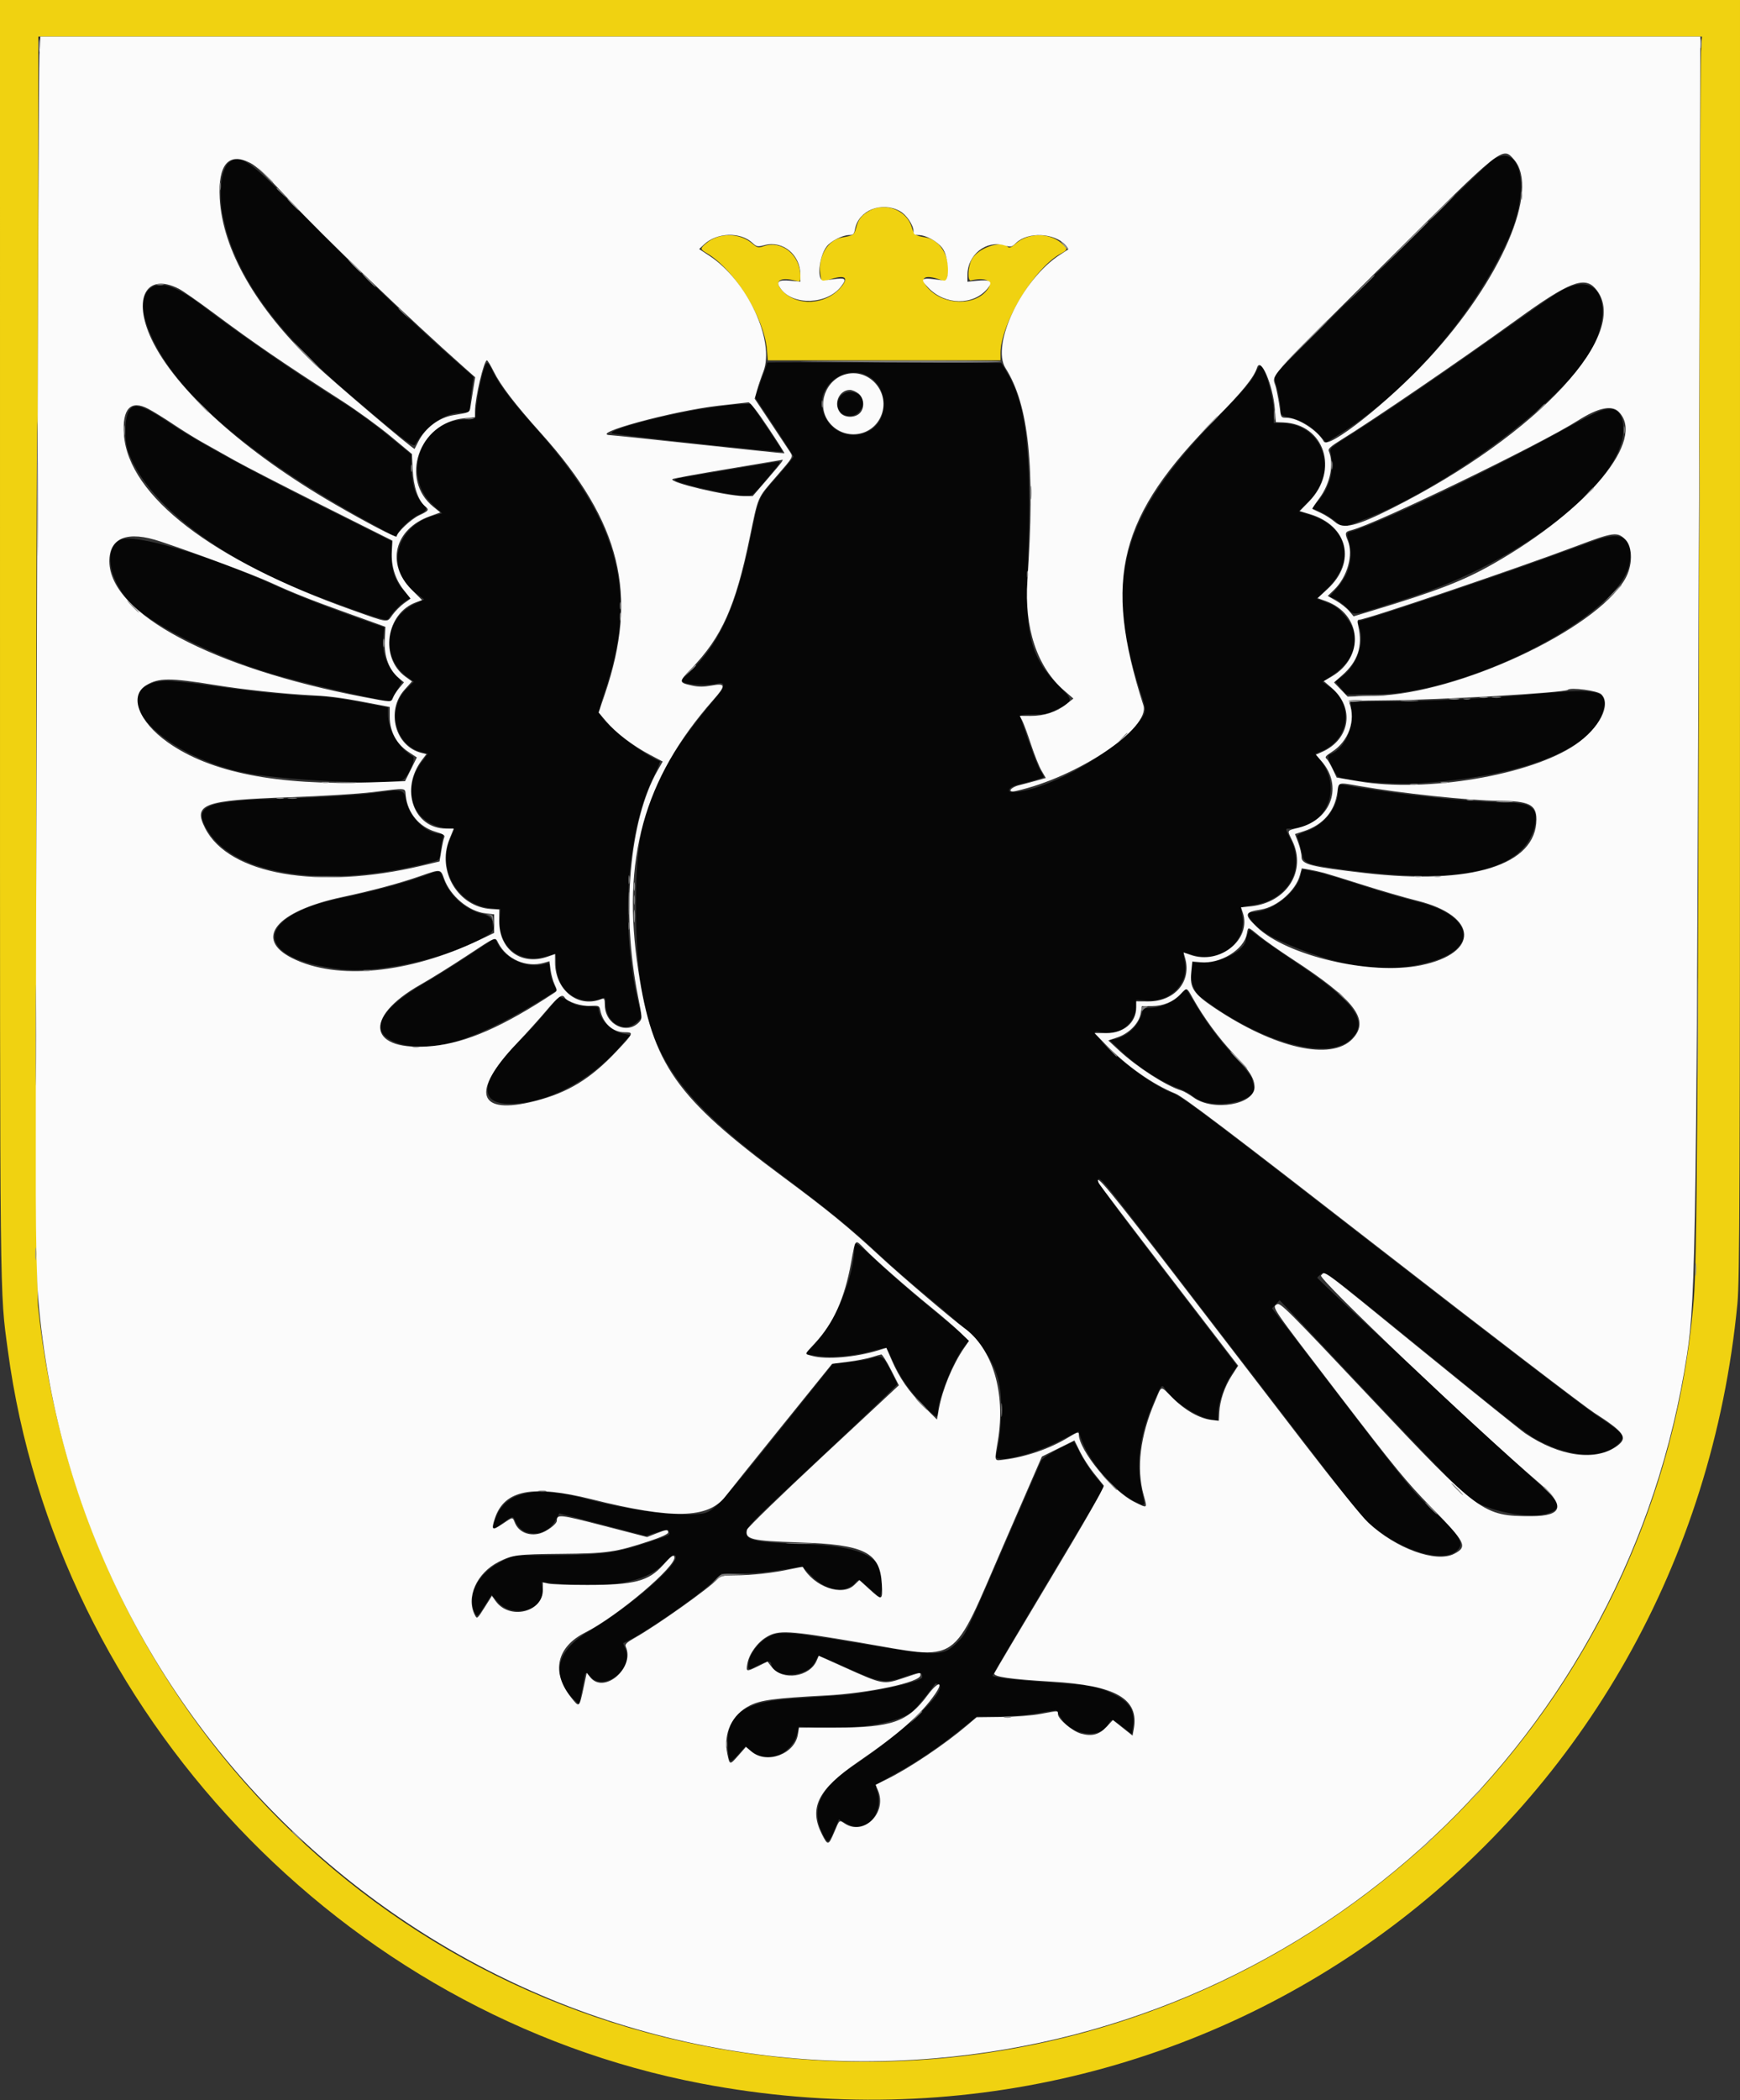 <svg id="svg" version="1.1" xmlns="http://www.w3.org/2000/svg" xmlns:xlink="http://www.w3.org/1999/xlink" width="400" height="482.574" viewBox="0, 0, 400,482.574"><rect x="0" y="0" width="400" height="482.574" fill="#333333" stroke="none"/><g id="svgg"><path id="path0" d="M343.400 36.541 C 342.520 37.054,330.776 48.455,317.301 61.878 L 292.803 86.282 293.601 89.405 C 294.041 91.123,294.400 93.188,294.400 93.995 C 294.400 95.436,294.438 95.471,296.487 95.944 C 299.168 96.563,301.484 97.931,303.355 100.003 L 304.844 101.651 306.522 100.646 C 322.721 90.949,338.692 72.759,346.782 54.792 C 351.832 43.577,349.834 32.795,343.400 36.541 M52.689 37.300 C 50.771 38.746,50.160 44.644,51.353 50.221 C 54.162 63.363,63.169 75.928,80.200 90.465 C 92.317 100.807,94.987 102.864,95.400 102.177 C 98.222 97.485,102.303 94.800,106.615 94.800 C 107.878 94.800,107.886 94.787,108.142 92.300 C 108.284 90.925,108.506 89.080,108.635 88.200 L 108.870 86.600 103.935 82.245 C 95.188 74.527,81.055 60.973,69.942 49.645 C 57.173 36.628,55.330 35.310,52.689 37.300 M361.057 65.822 C 358.797 66.651,357.668 67.390,345.800 75.814 C 332.029 85.589,318.537 94.808,311.281 99.400 C 305.647 102.965,305.595 103.012,305.896 104.200 C 306.831 107.892,305.665 112.197,302.903 115.255 L 301.558 116.744 303.447 117.580 C 304.486 118.039,306.098 119.039,307.028 119.802 L 308.720 121.188 312.860 119.651 C 329.932 113.312,354.511 95.873,363.814 83.497 C 371.081 73.829,369.357 62.779,361.057 65.822 M34.208 66.555 C 32.112 68.652,32.511 72.691,35.392 78.541 C 41.831 91.616,58.963 105.916,85.568 120.422 L 90.937 123.349 91.561 122.374 C 92.560 120.816,94.719 118.958,96.423 118.189 C 98.179 117.398,98.366 116.855,97.237 115.833 C 95.678 114.423,94.629 111.214,94.581 107.712 L 94.535 104.424 89.275 100.092 C 86.382 97.709,81.897 94.433,79.307 92.812 C 68.160 85.832,56.111 77.542,46.338 70.126 C 40.220 65.483,36.404 64.360,34.208 66.555 M110.870 86.100 C 110.199 88.399,109.200 94.374,109.200 96.090 C 109.200 96.260,108.242 96.400,107.071 96.400 C 96.846 96.400,92.000 109.291,99.643 116.162 L 101.640 117.958 99.920 118.421 C 90.791 120.877,88.388 130.993,95.658 136.363 L 97.515 137.736 95.258 138.815 C 88.378 142.105,87.495 151.131,93.619 155.567 L 95.132 156.664 93.539 158.210 C 88.815 162.795,90.687 171.154,96.806 172.802 L 98.376 173.224 97.006 175.019 C 92.081 181.471,94.893 189.385,102.427 190.278 C 103.512 190.406,104.400 190.553,104.400 190.605 C 104.400 190.656,104.005 191.576,103.523 192.649 C 100.371 199.659,105.193 208.004,112.793 208.693 L 115.044 208.897 114.874 211.246 C 114.428 217.420,119.441 221.550,125.311 219.843 C 126.528 219.489,127.597 219.200,127.687 219.200 C 127.776 219.200,127.853 220.325,127.856 221.700 C 127.870 227.725,133.091 231.459,138.565 229.358 C 139.075 229.163,139.200 229.407,139.200 230.597 C 139.200 235.002,143.485 237.570,146.380 234.900 L 147.573 233.800 146.808 230.663 C 142.565 213.270,144.011 191.152,150.211 178.600 C 151.189 176.620,151.857 174.955,151.695 174.900 C 149.745 174.238,144.021 170.399,141.621 168.144 C 137.204 163.993,137.250 164.149,138.964 159.134 C 146.774 136.275,142.518 120.033,122.995 98.200 C 117.783 92.371,114.799 88.431,113.335 85.446 C 111.940 82.601,111.887 82.615,110.870 86.100 M176.400 83.297 C 176.400 83.354,175.762 85.183,174.983 87.363 L 173.566 91.326 177.983 97.975 C 180.412 101.631,182.400 104.771,182.400 104.951 C 182.400 105.131,180.685 107.229,178.588 109.613 C 174.188 114.618,174.509 113.870,172.422 124.000 C 169.205 139.617,165.301 148.106,158.344 154.613 C 156.477 156.360,156.458 156.403,157.320 156.880 C 158.310 157.427,163.216 157.563,164.909 157.090 C 166.541 156.634,166.742 157.685,165.342 159.352 C 149.615 178.073,146.195 186.694,146.205 207.600 C 146.221 238.757,151.558 248.901,178.600 269.167 C 190.690 278.228,195.881 282.455,202.200 288.389 C 204.840 290.868,210.289 295.597,214.310 298.898 C 224.937 307.622,228.165 311.561,229.639 317.600 C 230.548 321.325,230.183 330.324,228.952 334.500 C 228.390 336.409,237.036 334.445,243.398 331.218 L 247.935 328.916 248.765 331.192 C 250.559 336.114,256.344 342.742,260.827 345.014 C 263.366 346.300,263.354 346.314,262.583 342.989 C 261.081 336.511,261.902 329.951,265.163 322.388 C 267.062 317.984,267.049 317.998,267.880 319.224 C 269.888 322.184,275.047 325.579,278.500 326.213 L 280.000 326.489 280.000 324.887 C 280.000 322.534,281.413 318.358,283.015 315.978 L 284.416 313.896 283.327 312.448 C 282.728 311.652,275.415 302.119,267.075 291.263 C 255.868 276.674,252.030 271.410,252.362 271.078 C 253.034 270.406,252.426 269.644,282.606 309.000 C 297.959 329.020,311.328 346.358,312.316 347.529 C 318.319 354.646,330.180 359.556,334.438 356.686 C 336.978 354.974,336.027 353.200,329.137 346.800 C 324.715 342.694,323.767 341.527,305.432 317.620 L 292.410 300.641 293.287 299.708 L 294.163 298.775 295.620 300.287 C 296.421 301.119,305.948 311.211,316.790 322.713 C 328.694 335.342,337.172 344.019,338.193 344.617 C 343.732 347.863,353.206 349.259,356.863 347.368 C 359.035 346.244,358.192 344.757,352.634 339.904 C 347.557 335.471,302.799 293.908,302.813 293.640 C 302.819 293.508,303.247 293.094,303.763 292.719 C 304.697 292.041,304.784 292.106,326.452 309.719 C 351.308 329.924,351.253 329.882,355.187 331.767 C 362.222 335.138,369.085 335.028,372.334 331.492 C 373.722 329.982,373.117 329.267,367.076 325.279 C 364.174 323.364,341.640 306.131,317.000 286.984 C 278.995 257.451,271.817 252.028,269.672 251.226 C 265.848 249.797,259.286 245.251,255.202 241.202 C 251.119 237.154,250.907 236.729,253.227 237.251 C 257.249 238.154,261.200 235.080,261.200 231.048 L 261.200 229.749 263.598 229.922 C 269.211 230.328,273.488 225.842,272.344 220.748 C 271.879 218.680,271.839 218.708,274.219 219.436 C 280.538 221.370,286.757 216.437,285.611 210.400 C 285.197 208.220,284.995 208.425,287.973 208.004 C 296.153 206.848,300.243 199.674,296.659 192.768 C 295.376 190.295,295.381 190.400,296.554 190.400 C 304.740 190.400,308.804 181.370,303.584 174.779 L 302.356 173.229 303.707 172.665 C 310.358 169.886,311.326 161.809,305.496 157.736 L 303.992 156.686 306.096 155.303 C 311.992 151.428,313.128 145.876,308.970 141.251 C 307.328 139.425,306.759 139.064,303.840 137.998 L 302.680 137.574 305.058 135.287 C 311.635 128.960,309.914 121.151,301.332 118.387 L 298.568 117.496 300.800 115.248 C 307.968 108.031,304.084 97.200,294.329 97.200 L 292.800 97.200 292.800 94.692 C 292.800 91.163,290.712 84.000,289.684 84.000 C 289.522 84.000,288.943 84.945,288.399 86.100 C 287.673 87.639,285.429 90.230,279.997 95.800 C 257.838 118.523,253.759 132.769,262.023 158.573 C 263.782 164.065,263.888 163.507,260.351 167.377 C 253.955 174.376,239.557 182.000,232.736 182.000 C 231.280 182.000,231.987 180.834,233.700 180.410 C 236.384 179.747,240.000 178.684,240.000 178.560 C 240.000 178.497,239.613 177.791,239.141 176.990 C 238.438 175.799,237.210 172.527,234.566 164.800 C 234.395 164.300,234.883 164.200,237.480 164.200 C 240.131 164.200,240.945 164.025,242.895 163.037 C 246.767 161.075,246.779 160.994,243.673 157.901 C 237.052 151.310,235.669 146.331,236.253 131.200 C 237.284 104.474,236.123 93.315,231.508 85.600 L 230.192 83.400 203.296 83.297 C 188.503 83.241,176.400 83.241,176.400 83.297 M198.674 86.025 C 201.402 87.056,203.200 89.757,203.200 92.826 C 203.200 101.290,191.626 102.672,189.182 94.500 C 187.597 89.201,193.390 84.029,198.674 86.025 M193.229 91.054 C 191.676 93.028,192.904 95.600,195.400 95.600 C 196.912 95.600,198.400 94.123,198.400 92.621 C 198.400 90.154,194.796 89.062,193.229 91.054 M162.400 93.803 C 153.103 95.206,139.733 98.756,140.655 99.577 C 141.009 99.892,179.661 104.072,179.911 103.822 C 179.988 103.746,178.381 101.234,176.341 98.242 L 172.631 92.800 170.615 92.834 C 169.507 92.852,165.810 93.288,162.400 93.803 M29.709 94.282 C 28.585 95.996,28.511 101.214,29.570 104.034 C 34.096 116.094,50.867 128.758,73.600 137.284 C 85.766 141.847,88.947 142.839,89.314 142.182 C 89.987 140.980,92.095 138.789,93.217 138.126 L 94.345 137.460 92.794 135.698 C 90.697 133.316,89.847 130.635,90.094 127.184 L 90.288 124.475 74.644 116.669 C 58.064 108.396,45.478 101.552,39.705 97.671 C 32.974 93.146,30.912 92.447,29.709 94.282 M367.510 94.575 C 366.349 95.048,363.600 96.441,361.400 97.669 C 343.818 107.485,318.044 119.895,310.463 122.193 C 309.730 122.416,309.584 122.664,309.790 123.339 C 311.258 128.136,310.428 131.753,306.984 135.565 L 305.596 137.101 306.801 137.600 C 307.464 137.875,308.747 138.819,309.653 139.698 C 311.592 141.580,309.934 141.853,324.000 137.334 C 349.664 129.088,373.094 110.731,373.181 98.800 C 373.212 94.486,371.272 93.040,367.510 94.575 M169.400 107.633 C 164.340 108.479,158.955 109.379,157.434 109.633 C 155.591 109.941,154.865 110.205,155.259 110.425 C 157.145 111.481,168.823 114.022,171.577 113.976 C 173.067 113.952,172.821 114.187,178.529 107.352 C 179.168 106.587,179.429 106.020,179.129 106.047 C 178.838 106.073,174.460 106.787,169.400 107.633 M366.800 124.154 C 364.710 124.895,358.680 127.068,353.400 128.984 C 343.652 132.522,321.857 139.891,315.526 141.790 L 312.053 142.832 312.472 144.034 C 313.733 147.651,311.954 152.821,308.559 155.411 L 306.935 156.650 308.210 158.125 L 309.485 159.600 315.715 159.600 C 337.596 159.600,373.449 140.974,374.689 128.963 C 375.262 123.407,372.926 121.983,366.800 124.154 M27.600 124.084 C 23.890 126.040,24.870 132.794,29.644 138.172 C 34.141 143.238,48.984 150.777,62.357 154.787 C 69.930 157.058,89.687 161.579,89.812 161.069 C 89.821 161.031,90.409 160.040,91.119 158.866 L 92.409 156.733 90.826 154.935 C 88.716 152.538,87.828 149.805,88.125 146.625 L 88.354 144.170 85.077 143.026 C 76.291 139.959,68.478 136.923,63.400 134.603 C 47.927 127.532,30.673 122.463,27.600 124.084 M35.565 156.782 C 24.614 160.101,37.301 173.303,55.375 177.395 C 63.481 179.230,89.320 180.537,92.479 179.272 C 93.741 178.766,95.729 174.274,94.900 173.800 C 91.647 171.940,89.200 167.735,89.200 164.005 L 89.200 162.555 82.500 161.272 C 78.815 160.566,74.529 159.991,72.975 159.994 C 68.836 160.003,58.169 158.940,48.789 157.586 C 40.517 156.391,37.467 156.206,35.565 156.782 M353.800 159.415 C 342.328 160.497,328.165 161.203,317.960 161.201 L 310.520 161.200 310.695 164.100 C 310.943 168.216,308.620 172.442,305.580 173.406 C 304.890 173.625,305.791 176.021,307.431 178.328 C 308.164 179.358,319.999 180.413,326.200 180.000 C 349.961 178.421,365.853 172.259,368.440 163.624 C 369.917 158.696,367.818 158.093,353.800 159.415 M307.596 181.760 C 307.587 185.591,304.220 189.785,300.116 191.079 C 298.943 191.449,298.066 191.942,298.166 192.176 C 298.395 192.710,299.042 194.972,299.486 196.794 C 299.880 198.409,300.779 198.703,308.600 199.773 C 335.697 203.480,350.478 200.141,352.825 189.784 C 353.740 185.746,352.068 184.404,346.113 184.395 C 338.952 184.384,322.338 182.669,311.900 180.864 L 307.600 180.121 307.596 181.760 M87.600 182.012 C 83.277 182.660,74.021 183.247,62.800 183.585 C 46.599 184.073,44.105 185.393,48.070 191.381 C 54.774 201.501,76.214 204.246,99.651 197.983 C 101.042 197.612,101.110 197.510,101.317 195.498 C 101.436 194.344,101.659 192.995,101.813 192.500 C 102.039 191.774,101.939 191.600,101.296 191.600 C 97.832 191.600,93.805 187.508,93.226 183.400 C 92.968 181.573,92.045 181.345,87.600 182.012 M299.039 200.930 C 298.276 204.999,292.378 209.600,287.927 209.600 C 285.243 209.600,289.062 213.847,293.600 215.908 C 307.674 222.301,317.818 223.855,328.172 221.207 C 340.188 218.134,338.875 210.372,325.800 207.192 C 322.940 206.496,317.072 204.774,312.760 203.364 C 308.449 201.955,303.949 200.619,302.760 200.394 C 301.572 200.170,300.306 199.894,299.947 199.781 C 299.458 199.628,299.230 199.917,299.039 200.930 M97.400 201.276 C 93.069 202.865,85.428 204.912,78.322 206.389 C 57.972 210.618,58.100 220.535,78.532 222.734 C 87.906 223.743,104.714 219.730,112.510 214.622 C 114.410 213.377,113.547 210.617,111.080 210.048 C 107.071 209.123,103.471 205.972,102.003 202.103 C 101.133 199.813,101.306 199.844,97.400 201.276 M286.799 214.602 C 286.580 215.180,286.400 215.779,286.400 215.935 C 286.400 218.162,280.951 221.200,276.958 221.200 L 274.074 221.200 273.909 223.500 C 273.734 225.956,274.518 227.954,276.148 229.200 C 289.578 239.467,304.989 243.841,310.428 238.927 C 314.818 234.961,311.678 230.378,298.555 221.599 C 294.840 219.114,290.765 216.287,289.499 215.316 L 287.198 213.552 286.799 214.602 M107.784 219.543 C 104.493 221.722,100.000 224.536,97.800 225.797 C 86.648 232.189,84.347 237.577,91.809 239.823 C 99.715 242.202,110.110 238.820,126.483 228.542 L 127.966 227.611 127.192 225.906 C 126.766 224.968,126.414 223.513,126.409 222.673 C 126.401 221.305,126.313 221.174,125.559 221.413 C 121.420 222.727,116.311 220.578,114.333 216.691 L 113.769 215.583 107.784 219.543 M271.087 228.848 C 269.501 230.450,266.601 231.600,264.146 231.600 C 262.993 231.600,262.792 231.765,262.454 232.989 C 261.686 235.771,259.104 238.193,256.295 238.768 L 255.076 239.017 257.334 241.172 C 261.545 245.191,266.961 248.704,271.315 250.241 C 272.171 250.543,273.613 251.377,274.519 252.095 C 278.538 255.279,289.390 253.245,288.231 249.525 C 288.141 249.236,287.961 248.517,287.832 247.926 C 287.703 247.336,285.965 245.094,283.969 242.945 C 280.170 238.854,277.281 234.970,274.415 230.100 C 273.477 228.505,272.684 227.227,272.654 227.260 C 272.624 227.293,271.919 228.008,271.087 228.848 M128.514 229.143 C 128.298 229.284,126.764 231.020,125.107 233.000 C 123.450 234.980,121.068 237.590,119.816 238.800 C 110.512 247.785,109.488 253.686,117.240 253.645 C 125.579 253.602,135.388 248.564,142.305 240.773 L 144.935 237.811 143.256 237.524 C 140.516 237.057,137.600 234.040,137.600 231.674 C 137.600 231.359,136.754 231.200,135.078 231.200 C 132.984 231.200,132.247 231.004,130.732 230.043 C 129.729 229.407,128.731 229.002,128.514 229.143 M196.400 286.557 C 196.400 293.336,192.095 303.787,187.148 309.017 L 185.139 311.142 187.069 311.468 C 191.486 312.213,196.529 311.682,203.028 309.786 C 203.742 309.578,204.012 309.911,204.983 312.194 C 206.639 316.091,208.910 319.431,212.127 322.700 C 215.280 325.905,215.600 326.076,215.600 324.558 C 215.600 321.481,219.377 312.153,221.777 309.300 L 222.792 308.094 221.096 306.539 C 220.163 305.684,216.520 302.629,213.000 299.749 C 209.480 296.870,204.456 292.509,201.835 290.057 C 196.748 285.298,196.400 285.074,196.400 286.557 M199.800 312.238 C 198.700 312.550,196.389 312.922,194.665 313.065 L 191.531 313.324 179.800 327.962 C 165.303 346.050,164.027 347.427,161.390 347.822 C 156.401 348.571,144.962 347.136,135.237 344.542 C 122.003 341.012,115.172 342.893,113.423 350.549 L 113.160 351.697 115.080 350.312 C 117.976 348.223,117.920 348.233,118.526 349.684 C 120.075 353.390,125.507 353.262,127.638 349.469 L 128.600 347.757 138.540 350.347 L 148.479 352.937 151.014 352.113 C 153.240 351.390,153.577 351.364,153.784 351.902 C 154.099 352.723,154.257 352.635,149.636 354.207 C 141.973 356.813,138.562 357.306,127.800 357.362 L 118.200 357.411 115.600 358.642 C 109.823 361.376,107.097 366.708,109.301 370.963 C 109.649 371.635,109.895 371.411,111.354 369.095 L 113.012 366.464 114.318 368.020 C 117.743 372.098,125.335 370.007,124.686 365.164 L 124.468 363.538 127.534 363.869 C 139.724 365.185,148.481 363.630,152.428 359.448 C 154.221 357.549,154.848 357.106,155.224 357.474 C 156.724 358.942,145.125 369.093,135.331 374.883 C 127.766 379.355,126.483 385.314,131.956 390.558 L 133.118 391.671 133.553 389.645 C 133.792 388.530,134.103 386.894,134.245 386.009 C 134.547 384.118,134.621 384.090,135.835 385.400 C 138.939 388.749,145.666 383.405,143.842 379.040 L 143.239 377.596 144.862 376.769 C 149.074 374.619,160.205 366.879,163.591 363.744 L 165.907 361.600 170.303 361.600 C 172.904 361.600,176.679 361.264,179.545 360.777 L 184.390 359.954 186.495 362.093 C 190.006 365.660,194.508 366.291,196.783 363.536 C 197.372 362.823,197.512 362.889,199.879 365.008 L 202.359 367.227 202.635 365.756 C 204.056 358.180,199.335 355.314,184.588 354.800 C 174.530 354.449,172.148 354.059,171.627 352.679 C 171.104 351.296,171.070 351.331,189.212 334.389 C 198.685 325.543,206.379 318.191,206.310 318.052 C 202.811 311.001,203.137 311.292,199.800 312.238 M243.230 333.014 C 241.262 334.015,239.657 335.117,239.371 335.664 C 239.102 336.179,235.333 344.790,230.996 354.800 C 221.789 376.050,222.124 375.356,220.139 377.335 C 216.782 380.684,215.996 380.693,197.400 377.600 C 182.092 375.054,179.643 374.837,177.287 375.821 C 174.546 376.966,172.033 380.241,172.009 382.700 C 171.998 383.789,172.049 383.793,173.916 382.851 C 176.616 381.489,177.077 381.457,177.368 382.614 C 178.168 385.802,185.605 385.392,187.265 382.068 C 187.631 381.336,188.017 380.649,188.124 380.542 C 188.231 380.435,190.362 381.279,192.859 382.418 C 202.631 386.874,203.156 386.970,208.170 385.233 C 211.466 384.091,212.000 384.116,212.000 385.414 C 212.000 386.459,199.696 389.119,192.600 389.608 C 189.300 389.836,184.170 390.193,181.200 390.402 C 170.547 391.151,166.699 394.329,167.305 401.877 C 167.575 405.241,167.778 405.345,169.742 403.130 L 171.400 401.261 172.501 402.212 C 176.345 405.533,182.328 403.152,183.400 397.874 L 183.628 396.749 188.714 397.019 C 197.617 397.493,207.164 395.719,209.940 393.076 C 210.976 392.089,213.291 389.270,215.041 386.863 C 215.095 386.788,215.433 386.891,215.791 387.091 C 218.034 388.346,208.033 397.833,195.949 405.911 C 188.344 410.994,186.252 415.822,189.174 421.549 C 190.285 423.726,190.487 423.655,191.771 420.632 L 192.863 418.064 194.250 418.882 C 199.145 421.771,203.670 416.626,201.403 410.749 C 201.207 410.242,202.023 409.632,205.076 408.002 C 210.136 405.300,215.579 401.664,220.600 397.630 L 224.600 394.417 229.600 394.394 C 232.432 394.381,236.374 394.067,238.693 393.670 L 242.785 392.969 243.931 394.811 C 246.464 398.887,252.942 399.672,254.836 396.132 C 255.501 394.891,255.683 394.931,258.112 396.851 L 260.200 398.502 260.443 397.012 C 261.056 393.264,259.755 391.047,255.885 389.244 C 252.049 387.456,250.832 387.235,241.390 386.603 C 233.828 386.097,228.559 385.492,228.149 385.083 C 228.088 385.021,233.845 375.247,240.943 363.362 L 253.849 341.754 251.734 339.177 C 250.570 337.760,249.029 335.390,248.309 333.910 C 247.589 332.431,246.910 331.238,246.800 331.261 C 246.690 331.283,245.084 332.072,243.230 333.014 " stroke="none" fill="#060606" fill-rule="evenodd"></path><path id="path1" d="M0.001 146.700 C 0.002 302.683,-0.068 296.350,1.809 310.344 C 12.974 393.616,78.661 463.026,161.200 478.771 C 279.099 501.260,387.875 419.417,399.407 299.544 C 399.916 294.251,399.998 273.072,399.999 146.700 L 400.000 0.000 200.000 0.000 L 0.000 0.000 0.001 146.700 M391.038 11.900 C 390.916 13.825,390.722 63.010,390.607 121.200 C 390.338 257.043,390.111 289.806,389.381 298.600 C 380.627 404.058,287.622 482.318,182.109 473.011 C 90.130 464.898,18.436 393.361,8.720 300.000 C 8.259 295.562,8.163 99.154,8.622 96.800 C 8.686 96.470,8.753 76.445,8.769 52.300 L 8.800 8.400 200.030 8.400 L 391.260 8.400 391.038 11.900 M200.000 48.353 C 198.088 49.396,197.353 50.305,196.828 52.276 C 196.369 54.001,196.182 54.131,193.494 54.584 C 190.348 55.115,188.037 58.947,188.560 62.764 C 188.866 64.991,188.683 64.892,191.074 64.127 C 194.409 63.061,195.223 63.834,193.195 66.144 C 189.668 70.162,183.153 70.459,179.807 66.755 C 177.850 64.588,179.312 63.528,182.900 64.513 C 183.942 64.799,184.000 64.744,184.000 63.467 C 184.000 58.635,179.742 55.133,175.600 56.559 C 174.305 57.005,174.103 56.958,172.911 55.942 C 170.003 53.464,165.297 53.424,162.412 55.851 C 160.899 57.125,160.903 57.254,162.500 58.189 C 168.750 61.852,175.672 72.946,176.297 80.300 L 176.510 82.800 203.255 82.800 L 230.000 82.800 230.000 81.143 C 230.000 74.383,237.923 61.343,243.912 58.246 C 245.505 57.422,245.514 57.135,243.988 55.851 C 241.069 53.395,236.348 53.465,233.454 56.006 C 232.508 56.837,232.006 57.046,231.699 56.739 C 230.102 55.142,224.733 57.023,223.371 59.656 C 222.489 61.361,222.372 64.657,223.200 64.449 C 226.274 63.676,228.248 64.453,227.306 66.065 C 224.724 70.485,216.703 70.383,213.060 65.883 C 211.180 63.560,212.998 62.929,216.847 64.569 C 217.311 64.767,217.565 64.583,217.742 63.923 C 218.836 59.840,216.412 55.175,212.888 54.581 C 210.306 54.146,210.151 54.031,209.569 52.127 C 208.406 48.319,203.564 46.410,200.000 48.353 " stroke="none" fill="#f0d211" fill-rule="evenodd"></path><path id="path2" d="M9.049 12.700 C 8.833 16.605,8.159 232.026,8.230 274.400 C 8.248 284.925,8.465 294.652,8.761 298.200 C 17.561 403.521,109.902 481.829,214.865 472.984 C 303.136 465.545,374.452 398.838,387.830 311.200 C 389.864 297.874,390.048 283.955,390.602 101.700 L 390.885 8.400 200.086 8.400 L 9.287 8.400 9.049 12.700 M348.048 36.663 C 354.067 43.606,345.107 64.407,328.287 82.541 C 319.110 92.434,305.359 103.299,304.333 101.467 C 302.890 98.888,298.368 96.000,295.774 96.000 C 294.506 96.000,294.469 95.950,294.220 93.900 C 294.080 92.745,293.686 90.591,293.343 89.114 C 292.558 85.727,289.621 89.087,318.322 60.542 C 345.615 33.397,345.380 33.586,348.048 36.663 M57.457 37.404 C 58.972 38.159,61.141 40.199,66.211 45.635 C 74.477 54.500,94.012 73.217,106.927 84.646 L 109.240 86.693 108.789 89.446 C 108.541 90.961,108.256 92.772,108.156 93.471 C 107.965 94.810,108.027 94.780,104.219 95.406 C 100.936 95.947,97.766 98.324,96.200 101.419 C 95.760 102.289,95.361 103.069,95.313 103.153 C 95.148 103.446,76.576 87.680,72.317 83.631 C 58.872 70.849,51.144 57.371,50.513 45.600 C 50.095 37.809,52.522 34.944,57.457 37.404 M206.853 48.500 C 208.383 49.337,210.000 51.728,210.000 53.154 C 210.000 53.808,210.250 54.002,211.100 54.009 C 212.868 54.023,215.403 55.395,216.628 57.002 C 218.134 58.976,218.419 64.696,217.000 64.476 C 211.690 63.650,211.221 63.876,213.457 66.177 C 217.321 70.156,223.709 70.238,226.980 66.351 C 228.364 64.705,227.687 64.197,224.546 64.521 L 222.400 64.742 222.400 63.158 C 222.400 58.558,226.698 55.124,230.885 56.378 C 232.394 56.830,232.561 56.796,233.577 55.822 C 236.299 53.214,242.429 53.496,244.964 56.346 C 245.385 56.818,245.655 57.256,245.564 57.319 C 245.474 57.382,244.649 57.914,243.730 58.502 C 234.982 64.103,227.724 79.184,231.166 84.611 C 236.536 93.078,237.988 107.201,236.184 133.400 C 235.430 144.346,238.437 153.332,244.646 158.693 L 246.762 160.519 245.081 161.856 C 242.886 163.602,239.998 164.544,236.916 164.520 L 234.431 164.501 235.018 165.636 C 235.341 166.260,236.239 168.705,237.013 171.068 C 237.787 173.431,238.870 176.132,239.419 177.069 L 240.418 178.773 238.309 179.370 C 237.149 179.699,235.345 180.177,234.300 180.432 C 232.230 180.936,231.462 182.223,233.500 181.772 C 247.670 178.633,264.524 167.318,262.846 162.070 C 253.486 132.813,257.115 118.550,279.662 95.975 C 285.523 90.106,288.277 86.712,288.971 84.500 C 289.804 81.849,292.626 88.396,293.067 94.002 L 293.303 97.004 295.022 97.070 C 304.475 97.436,307.944 108.059,300.950 115.221 L 298.781 117.443 301.108 118.140 C 309.887 120.770,311.889 129.143,305.215 135.322 L 302.914 137.453 304.757 138.112 C 313.050 141.079,313.830 150.949,306.129 155.463 L 304.324 156.520 306.113 158.049 C 311.481 162.637,310.421 169.867,303.955 172.773 L 302.511 173.422 303.839 174.959 C 308.730 180.617,306.128 188.233,298.639 190.175 C 295.701 190.938,295.850 190.645,297.086 193.215 C 300.419 200.147,295.834 207.403,287.576 208.266 L 285.278 208.506 285.688 209.679 C 287.825 215.811,280.438 221.813,273.687 219.431 L 272.073 218.861 272.437 220.128 C 273.991 225.547,270.048 230.167,263.900 230.131 L 261.200 230.115 261.200 231.478 C 261.200 234.973,258.387 237.401,254.339 237.398 L 251.618 237.396 254.109 239.945 C 259.064 245.013,264.919 249.143,270.200 251.292 C 272.064 252.051,282.615 260.049,317.484 287.136 C 342.170 306.312,364.220 323.194,366.484 324.651 C 373.396 329.098,374.282 330.334,371.873 332.172 C 366.978 335.905,358.554 334.779,350.555 329.322 C 349.651 328.705,339.066 320.190,327.033 310.400 C 302.487 290.428,304.795 292.140,303.686 293.087 C 302.900 293.758,338.823 327.914,353.908 340.839 C 359.918 345.988,359.322 348.400,352.039 348.400 C 340.897 348.400,340.276 347.942,314.991 321.108 C 296.062 301.019,294.299 299.256,293.573 299.708 C 292.387 300.446,291.958 299.820,307.791 320.490 C 320.606 337.220,323.422 340.655,328.868 346.200 C 337.009 354.489,337.469 355.411,334.288 357.059 C 330.145 359.204,320.925 355.858,314.552 349.896 C 313.027 348.469,306.711 340.650,299.465 331.217 C 292.609 322.294,279.366 305.056,270.036 292.912 C 255.419 273.886,251.557 269.227,252.550 271.814 C 252.663 272.108,259.927 281.680,268.694 293.087 L 284.633 313.826 283.184 316.071 C 281.507 318.671,280.450 321.778,280.303 324.539 L 280.200 326.477 278.506 326.288 C 275.818 325.989,272.439 324.093,269.663 321.328 C 266.600 318.276,267.164 318.172,265.484 322.100 C 262.083 330.051,261.202 337.388,262.907 343.560 C 263.781 346.726,263.863 346.666,260.766 345.128 C 255.713 342.618,248.000 333.224,248.000 329.579 C 248.000 328.957,247.632 329.072,245.500 330.362 C 241.318 332.893,235.925 334.755,230.900 335.404 C 228.462 335.719,228.575 336.052,229.405 331.000 C 231.217 319.976,228.194 309.919,221.633 305.141 C 218.751 303.041,207.133 293.147,202.366 288.731 C 195.109 282.009,190.280 278.057,180.200 270.592 C 155.339 252.181,150.041 244.647,146.734 223.008 C 142.840 197.522,147.974 178.978,163.936 160.877 C 166.956 157.452,166.874 156.924,163.427 157.561 C 161.876 157.848,160.557 157.853,159.277 157.578 C 155.947 156.862,155.935 156.746,158.862 153.714 C 165.952 146.370,169.071 139.392,172.354 123.524 C 174.364 113.810,174.006 114.629,178.541 109.400 C 182.322 105.040,182.352 104.991,181.709 104.000 C 181.352 103.450,179.357 100.440,177.275 97.311 L 173.490 91.623 174.019 89.711 C 174.311 88.660,174.966 86.731,175.475 85.424 C 178.228 78.355,171.764 64.471,163.062 58.765 L 160.725 57.232 161.862 56.163 C 164.792 53.410,170.192 53.233,172.960 55.798 C 173.959 56.724,174.144 56.758,175.780 56.321 C 179.972 55.200,184.000 58.546,184.000 63.149 L 184.000 64.724 181.655 64.511 C 178.896 64.261,178.316 64.748,179.475 66.340 C 182.357 70.298,190.170 69.999,193.367 65.807 C 194.895 63.804,194.523 63.680,189.400 64.476 C 187.717 64.737,188.206 58.971,190.068 56.604 C 191.061 55.341,193.699 54.022,195.255 54.009 C 196.144 54.001,196.353 53.777,196.575 52.591 C 197.375 48.326,202.676 46.215,206.853 48.500 M366.686 66.221 C 375.573 76.161,353.709 99.839,319.967 116.818 C 311.786 120.935,308.820 121.652,306.908 119.973 C 306.140 119.298,304.676 118.357,303.656 117.881 C 302.635 117.405,301.742 116.985,301.672 116.947 C 301.602 116.909,302.338 115.800,303.308 114.482 C 305.830 111.056,306.713 106.560,305.446 103.596 C 305.258 103.156,305.981 102.503,308.094 101.200 C 315.778 96.464,335.930 82.692,348.854 73.344 C 360.568 64.872,364.187 63.426,366.686 66.221 M41.124 66.361 C 42.019 66.818,45.597 69.312,49.075 71.904 C 58.558 78.970,65.035 83.403,78.687 92.173 C 82.035 94.323,87.008 97.937,89.738 100.203 L 94.701 104.322 94.877 108.061 C 95.058 111.887,96.151 115.032,97.769 116.374 C 98.723 117.166,98.574 117.382,96.355 118.421 C 94.479 119.300,91.200 122.396,91.200 123.290 C 91.200 123.710,84.313 120.117,77.000 115.880 C 56.204 103.833,40.383 89.611,34.862 78.002 C 30.371 68.556,33.613 62.529,41.124 66.361 M113.468 85.314 C 115.073 88.569,118.382 92.889,124.411 99.600 C 142.800 120.071,146.840 136.643,139.029 159.563 L 137.610 163.726 139.416 165.839 C 141.622 168.421,145.531 171.395,149.427 173.454 L 152.346 174.997 151.186 177.024 C 144.661 188.428,142.814 209.620,146.663 228.922 C 147.641 233.830,147.655 234.077,146.977 234.826 C 144.206 237.887,139.136 235.489,139.039 231.071 C 139.002 229.386,138.953 229.314,138.074 229.648 C 132.785 231.658,127.610 227.442,127.602 221.118 L 127.600 219.235 125.950 219.818 C 119.820 221.980,114.717 218.233,114.758 211.600 L 114.774 209.000 112.945 208.893 C 105.336 208.449,100.357 200.178,103.305 192.880 L 104.307 190.400 102.538 190.400 C 95.084 190.400,91.893 181.331,96.994 174.644 L 98.024 173.293 96.912 173.021 C 90.832 171.536,88.632 163.343,93.006 158.478 L 94.709 156.583 93.236 155.524 C 87.231 151.208,88.693 140.916,95.668 138.393 L 97.028 137.902 94.588 135.451 C 88.689 129.526,90.667 121.575,98.768 118.642 L 101.223 117.753 99.644 116.484 C 91.775 110.159,96.301 97.096,106.700 96.119 L 109.200 95.884 109.200 94.416 C 109.200 91.483,111.242 82.800,111.931 82.800 C 112.095 82.800,112.786 83.931,113.468 85.314 M194.546 85.977 C 189.796 87.125,187.616 93.124,190.551 96.972 C 193.799 101.229,200.346 100.538,202.481 95.711 C 204.817 90.430,200.094 84.636,194.546 85.977 M197.346 90.429 C 198.699 91.493,198.821 93.895,197.580 95.018 C 196.393 96.093,194.090 95.998,193.148 94.836 C 191.504 92.805,192.882 89.600,195.400 89.600 C 195.891 89.600,196.766 89.973,197.346 90.429 M176.565 98.239 C 178.705 101.451,180.398 104.117,180.328 104.164 C 180.257 104.212,171.470 103.303,160.800 102.146 C 150.130 100.989,140.950 100.027,140.400 100.008 C 134.879 99.821,154.695 94.401,165.200 93.225 C 167.290 92.991,169.540 92.737,170.200 92.660 C 170.860 92.583,171.687 92.493,172.037 92.460 C 172.444 92.422,174.082 94.512,176.565 98.239 M34.084 93.939 C 35.275 94.565,37.876 96.171,39.863 97.508 C 41.851 98.845,44.900 100.732,46.639 101.702 C 48.378 102.671,51.690 104.529,54.000 105.831 C 56.310 107.132,65.400 111.802,74.200 116.210 L 90.200 124.224 90.070 126.707 C 89.897 130.027,90.833 133.064,92.794 135.545 L 94.386 137.558 92.865 138.651 C 92.029 139.253,90.840 140.446,90.224 141.303 C 88.897 143.150,89.537 143.229,80.833 140.136 C 48.740 128.729,29.530 113.961,28.492 99.899 C 28.050 93.920,30.033 91.808,34.084 93.939 M372.114 94.623 C 378.468 100.978,365.219 117.048,343.338 129.528 C 336.426 133.470,330.402 135.802,315.287 140.384 L 311.175 141.631 310.132 140.392 C 309.558 139.711,308.218 138.655,307.153 138.047 L 305.216 136.941 306.644 135.571 C 309.728 132.610,311.187 127.458,309.849 124.256 C 309.102 122.468,309.199 122.187,310.696 121.812 C 316.411 120.381,353.835 102.274,362.800 96.602 C 367.417 93.682,370.514 93.023,372.114 94.623 M179.720 106.126 C 179.544 106.415,177.969 108.305,176.220 110.326 L 173.040 114.000 171.020 113.999 C 166.999 113.998,153.799 110.867,154.570 110.097 C 154.709 109.958,160.443 108.909,167.312 107.767 C 174.180 106.625,179.854 105.670,179.920 105.645 C 179.986 105.620,179.896 105.837,179.720 106.126 M373.631 123.969 C 375.421 125.759,375.359 130.104,373.500 133.200 C 366.514 144.830,335.333 159.356,316.200 159.893 L 309.800 160.073 308.230 158.448 L 306.661 156.824 308.537 155.172 C 312.163 151.980,313.309 148.504,312.255 143.900 C 311.981 142.708,312.028 142.400,312.481 142.400 C 314.027 142.400,348.721 130.642,362.400 125.482 C 370.942 122.260,371.805 122.144,373.631 123.969 M36.929 124.441 C 45.899 127.453,58.126 132.019,62.200 133.879 C 67.532 136.314,71.491 137.885,79.800 140.866 C 82.880 141.970,86.121 143.135,87.002 143.454 L 88.604 144.034 88.459 147.226 C 88.293 150.896,89.414 153.899,91.654 155.784 L 92.867 156.805 91.794 158.080 C 91.204 158.781,90.563 159.770,90.371 160.277 C 89.937 161.417,90.123 161.420,83.588 160.168 C 48.791 153.502,25.287 140.999,25.144 129.080 C 25.078 123.528,29.283 121.873,36.929 124.441 M49.200 157.371 C 56.147 158.497,65.011 159.435,72.200 159.804 C 76.435 160.021,79.159 160.421,87.500 162.047 L 89.600 162.457 89.600 164.783 C 89.600 168.057,91.138 170.948,93.825 172.725 L 95.829 174.050 94.473 176.783 L 93.116 179.515 85.058 179.792 C 63.626 180.529,48.321 177.499,38.580 170.590 C 31.803 165.784,29.586 159.835,33.671 157.422 C 36.523 155.737,39.073 155.729,49.200 157.371 M368.111 159.533 C 370.481 161.903,367.682 167.355,362.164 171.120 C 351.885 178.134,327.831 182.198,312.338 179.540 L 307.276 178.671 306.364 176.723 C 305.862 175.651,305.215 174.578,304.925 174.338 C 304.512 173.995,304.774 173.663,306.147 172.793 C 310.009 170.343,311.742 165.569,310.215 161.582 C 310.024 161.084,311.335 160.989,319.261 160.926 C 331.128 160.830,359.772 159.156,360.400 158.520 C 361.033 157.880,367.278 158.700,368.111 159.533 M312.400 180.603 C 321.792 182.267,337.954 183.980,344.600 184.015 C 351.500 184.053,353.200 184.894,353.200 188.269 C 353.200 198.782,338.308 203.449,313.800 200.618 C 301.394 199.185,299.200 198.632,299.200 196.941 C 299.200 196.208,298.862 194.720,298.450 193.634 L 297.699 191.660 299.725 190.997 C 304.156 189.548,306.850 186.434,307.425 182.094 C 307.746 179.679,307.535 179.742,312.400 180.603 M93.289 182.916 C 93.732 186.840,96.371 190.017,100.103 191.120 C 101.876 191.643,102.344 191.938,102.136 192.400 C 101.986 192.730,101.679 194.118,101.452 195.484 L 101.040 197.968 96.820 198.966 C 73.142 204.566,52.605 200.995,47.165 190.332 C 44.327 184.768,46.720 183.882,66.400 183.205 C 73.770 182.951,82.410 182.422,85.600 182.030 C 93.856 181.014,93.065 180.923,93.289 182.916 M304.400 200.589 C 305.390 200.858,309.440 202.111,313.400 203.375 C 317.360 204.638,322.980 206.268,325.889 206.997 C 339.827 210.488,340.237 219.031,326.600 221.820 C 315.122 224.167,295.766 219.639,288.915 213.003 C 285.916 210.099,286.036 209.594,289.867 209.000 C 293.576 208.424,297.869 204.658,298.813 201.152 L 299.248 199.538 300.924 199.819 C 301.846 199.974,303.410 200.321,304.400 200.589 M102.100 201.937 C 103.497 205.870,107.725 209.416,111.559 209.870 L 113.600 210.111 113.600 212.244 L 113.600 214.377 110.135 216.031 C 93.994 223.735,77.425 225.330,67.152 220.168 C 58.288 215.714,63.442 209.404,78.600 206.152 C 85.813 204.605,91.791 202.994,96.800 201.246 C 101.320 199.670,101.294 199.666,102.100 201.937 M289.506 215.074 C 290.768 216.105,294.140 218.473,297.000 220.337 C 311.582 229.839,315.032 234.407,310.900 238.739 C 306.025 243.850,293.045 240.909,279.104 231.535 C 274.388 228.365,273.477 226.979,273.832 223.518 L 274.097 220.927 275.991 221.109 C 280.523 221.544,285.944 218.239,286.622 214.625 C 286.952 212.862,286.762 212.833,289.506 215.074 M114.553 216.708 C 116.489 220.452,121.008 222.402,125.057 221.241 L 126.308 220.882 126.571 222.862 C 126.715 223.951,127.134 225.474,127.502 226.245 C 128.084 227.466,128.095 227.697,127.585 228.034 C 115.700 235.892,107.259 239.599,99.512 240.362 C 84.686 241.821,83.127 233.919,96.723 226.223 C 98.990 224.940,103.670 222.028,107.123 219.752 C 114.253 215.053,113.794 215.241,114.553 216.708 M274.169 229.300 C 276.661 233.777,280.218 238.628,283.655 242.236 C 287.239 245.998,288.400 247.854,288.400 249.818 C 288.400 253.829,278.869 255.457,274.400 252.209 C 273.410 251.490,272.150 250.765,271.600 250.598 C 268.084 249.532,261.448 245.269,257.233 241.367 L 254.771 239.087 256.880 238.373 C 259.603 237.451,261.879 235.096,262.242 232.825 L 262.502 231.200 264.751 231.191 C 267.401 231.181,269.705 230.227,271.375 228.450 C 272.875 226.854,272.793 226.829,274.169 229.300 M129.828 229.245 C 130.430 230.219,133.641 231.257,135.710 231.147 C 137.709 231.041,137.783 231.076,138.018 232.219 C 138.619 235.138,140.904 237.200,143.538 237.200 C 145.774 237.200,145.712 237.352,141.781 241.529 C 135.767 247.917,130.563 251.092,122.931 253.028 C 109.760 256.369,108.093 251.020,118.796 239.766 C 120.988 237.461,124.065 234.051,125.634 232.188 C 128.395 228.909,129.249 228.309,129.828 229.245 M198.817 287.034 C 201.265 289.551,208.464 295.877,214.000 300.376 C 216.530 302.432,219.534 305.016,220.676 306.120 L 222.752 308.125 221.629 309.763 C 218.973 313.634,216.649 319.256,215.826 323.800 L 215.392 326.200 212.376 323.200 C 208.938 319.780,206.785 316.678,205.001 312.573 L 203.762 309.723 201.981 310.275 C 196.768 311.891,189.925 312.475,186.700 311.579 C 184.868 311.070,184.793 311.406,187.364 308.621 C 191.655 303.973,194.139 298.430,195.664 290.100 C 196.696 284.461,196.500 284.652,198.817 287.034 M204.818 314.769 L 206.636 318.332 189.310 334.466 C 179.781 343.340,171.881 350.995,171.754 351.477 C 171.170 353.708,172.646 354.076,183.600 354.428 C 198.809 354.917,202.293 356.664,202.719 364.018 C 202.939 367.830,202.809 367.880,199.814 365.143 L 197.563 363.086 196.355 364.243 C 193.576 366.904,187.140 364.633,184.567 360.084 C 184.530 360.020,183.263 360.241,181.750 360.576 C 177.880 361.431,172.779 362.000,168.972 362.000 C 166.212 362.000,165.613 362.122,164.986 362.815 C 163.068 364.935,151.044 373.478,145.877 376.392 C 144.088 377.401,143.621 377.852,143.845 378.351 C 146.035 383.232,138.842 389.431,135.670 385.398 L 134.881 384.395 134.222 387.498 C 133.154 392.523,133.200 392.483,131.278 390.051 C 126.676 384.230,127.922 378.488,134.511 375.149 C 142.080 371.314,155.776 359.677,155.024 357.720 C 154.819 357.185,154.289 357.578,152.430 359.637 C 149.063 363.367,145.883 364.200,135.000 364.200 C 130.820 364.200,126.815 364.070,126.100 363.910 L 124.800 363.620 124.800 365.356 C 124.800 370.519,117.083 372.329,113.933 367.905 L 113.081 366.710 111.382 369.406 C 109.765 371.972,109.660 372.060,109.209 371.217 C 107.026 367.138,109.546 361.453,114.682 358.871 C 117.810 357.299,119.019 357.145,128.892 357.058 C 139.622 356.963,141.527 356.689,149.300 354.123 C 152.001 353.231,153.600 352.498,153.600 352.151 C 153.600 351.418,153.202 351.453,150.795 352.402 L 148.760 353.204 138.705 350.599 C 128.570 347.973,128.027 347.916,128.006 349.464 C 127.996 350.217,125.694 351.937,124.112 352.373 C 121.638 353.056,119.253 352.059,118.392 349.981 C 117.791 348.531,117.991 348.515,115.485 350.203 C 113.122 351.794,112.870 351.599,113.775 348.875 C 115.933 342.377,122.404 341.106,136.000 344.510 C 154.596 349.166,162.797 348.995,166.757 343.869 C 167.771 342.556,173.702 335.164,179.938 327.441 L 191.276 313.400 194.938 312.922 C 196.952 312.659,199.410 312.182,200.400 311.862 C 201.390 311.541,202.380 311.263,202.600 311.242 C 202.820 311.222,203.818 312.809,204.818 314.769 M251.483 338.555 C 252.537 339.851,253.552 341.114,253.738 341.361 C 253.952 341.645,249.400 349.604,241.442 362.864 C 234.493 374.443,228.705 384.183,228.580 384.509 C 228.280 385.290,232.211 385.864,241.600 386.409 C 256.584 387.279,261.945 390.373,260.628 397.390 L 260.358 398.831 258.097 397.038 L 255.836 395.244 254.418 396.772 C 252.704 398.619,251.012 399.075,248.493 398.370 C 246.501 397.812,243.200 395.005,243.200 393.869 C 243.200 393.064,243.400 393.065,239.200 393.852 C 237.288 394.211,233.325 394.520,230.145 394.558 L 224.491 394.625 222.345 396.449 C 217.117 400.893,209.085 406.283,203.838 408.871 L 201.293 410.126 201.847 411.450 C 203.979 416.554,198.594 421.916,194.216 419.047 C 192.892 418.179,193.031 418.067,191.785 421.000 C 190.451 424.139,190.300 424.166,188.957 421.515 C 185.888 415.458,187.988 411.227,197.200 404.909 C 206.648 398.429,211.794 393.898,214.965 389.270 C 217.068 386.200,215.587 386.382,213.288 389.476 C 208.648 395.721,205.094 396.971,191.935 396.989 L 183.670 397.000 183.421 398.562 C 182.696 403.091,176.272 405.460,172.751 402.497 L 171.478 401.426 169.817 403.313 C 167.748 405.665,167.753 405.666,167.200 403.000 C 166.227 398.313,168.266 393.962,172.400 391.906 C 174.942 390.641,178.052 390.231,189.800 389.608 C 199.841 389.076,211.600 386.562,211.600 384.947 C 211.600 384.243,211.834 384.203,207.561 385.635 C 203.081 387.135,202.959 387.113,194.208 383.173 L 188.216 380.476 187.761 381.558 C 186.157 385.373,179.945 386.300,177.439 383.098 L 176.436 381.816 174.170 382.927 C 171.561 384.207,171.456 384.176,171.817 382.252 C 172.242 379.986,174.130 377.393,176.269 376.135 C 179.015 374.521,181.246 374.654,197.400 377.398 C 221.214 381.444,218.389 383.359,230.817 354.742 L 239.517 334.710 243.259 332.855 L 247.000 331.000 248.283 333.600 C 248.988 335.030,250.428 337.260,251.483 338.555 " stroke="none" fill="#fbfbfb" fill-rule="evenodd"></path><path id="path3" d="M8.924 10.600 C 8.926 11.920,9.001 12.412,9.090 11.693 C 9.179 10.974,9.177 9.894,9.086 9.293 C 8.995 8.692,8.922 9.280,8.924 10.600 M390.909 10.000 C 390.909 10.990,390.987 11.395,391.082 10.900 C 391.178 10.405,391.178 9.595,391.082 9.100 C 390.987 8.605,390.909 9.010,390.909 10.000 M60.783 40.100 C 62.441 41.866,62.800 42.184,62.800 41.883 C 62.800 41.819,61.945 40.964,60.900 39.983 L 59.000 38.200 60.783 40.100 M349.701 45.000 C 349.705 45.880,349.787 46.193,349.883 45.695 C 349.979 45.198,349.975 44.478,349.875 44.095 C 349.775 43.713,349.696 44.120,349.701 45.000 M67.200 47.000 C 67.946 47.770,68.647 48.400,68.757 48.400 C 68.867 48.400,68.346 47.770,67.600 47.000 C 66.854 46.230,66.153 45.600,66.043 45.600 C 65.933 45.600,66.454 46.230,67.200 47.000 M321.995 57.100 L 315.800 63.400 322.100 57.205 C 325.565 53.798,328.400 50.963,328.400 50.905 C 328.400 50.619,327.751 51.247,321.995 57.100 M244.434 56.247 C 244.965 56.933,245.480 57.423,245.579 57.335 C 245.677 57.247,245.243 56.686,244.613 56.088 L 243.469 55.000 244.434 56.247 M81.400 61.200 C 82.259 62.080,83.052 62.800,83.162 62.800 C 83.272 62.800,82.659 62.080,81.800 61.200 C 80.941 60.320,80.148 59.600,80.038 59.600 C 79.928 59.600,80.541 60.320,81.400 61.200 M299.395 79.300 L 293.800 85.000 299.500 79.405 C 304.795 74.208,305.381 73.600,305.095 73.600 C 305.037 73.600,302.472 76.165,299.395 79.300 M45.983 92.900 C 47.641 94.666,48.000 94.984,48.000 94.683 C 48.000 94.619,47.145 93.764,46.100 92.783 L 44.200 91.000 45.983 92.900 M277.785 97.700 L 275.800 99.800 277.900 97.815 C 279.851 95.971,280.183 95.600,279.885 95.600 C 279.822 95.600,278.877 96.545,277.785 97.700 M390.585 114.600 C 390.585 125.160,390.637 129.423,390.700 124.072 C 390.763 118.722,390.763 110.082,390.700 104.872 C 390.636 99.663,390.585 104.040,390.585 114.600 M8.585 116.000 C 8.585 126.450,8.636 130.725,8.700 125.500 C 8.763 120.275,8.763 111.725,8.700 106.500 C 8.636 101.275,8.585 105.550,8.585 116.000 M94.493 107.600 C 94.493 108.370,94.575 108.685,94.676 108.300 C 94.776 107.915,94.776 107.285,94.676 106.900 C 94.575 106.515,94.493 106.830,94.493 107.600 M236.928 113.200 C 236.928 114.630,237.001 115.215,237.089 114.500 C 237.178 113.785,237.178 112.615,237.089 111.900 C 237.001 111.185,236.928 111.770,236.928 113.200 M364.975 113.300 L 363.800 114.600 365.100 113.425 C 365.815 112.779,366.400 112.194,366.400 112.125 C 366.400 111.816,366.070 112.088,364.975 113.300 M236.093 132.000 C 236.093 132.770,236.175 133.085,236.276 132.700 C 236.376 132.315,236.376 131.685,236.276 131.300 C 236.175 130.915,236.093 131.230,236.093 132.000 M370.585 136.500 L 368.600 138.600 370.700 136.615 C 372.651 134.771,372.983 134.400,372.685 134.400 C 372.622 134.400,371.677 135.345,370.585 136.500 M30.400 139.400 C 31.146 140.170,31.847 140.800,31.957 140.800 C 32.067 140.800,31.546 140.170,30.800 139.400 C 30.054 138.630,29.353 138.000,29.243 138.000 C 29.133 138.000,29.654 138.630,30.400 139.400 M142.501 141.800 C 142.505 142.680,142.587 142.993,142.683 142.495 C 142.779 141.998,142.775 141.278,142.675 140.895 C 142.575 140.513,142.496 140.920,142.501 141.800 M88.101 147.800 C 88.105 148.680,88.187 148.993,88.283 148.495 C 88.379 147.998,88.375 147.278,88.275 146.895 C 88.175 146.513,88.096 146.920,88.101 147.800 M158.575 154.100 L 157.400 155.400 158.700 154.225 C 159.912 153.130,160.184 152.800,159.875 152.800 C 159.806 152.800,159.221 153.385,158.575 154.100 M312.300 159.897 C 313.895 159.973,316.505 159.973,318.100 159.897 C 319.695 159.821,318.390 159.759,315.200 159.759 C 312.010 159.759,310.705 159.821,312.300 159.897 M340.305 160.283 C 340.802 160.379,341.522 160.375,341.905 160.275 C 342.287 160.175,341.880 160.096,341.000 160.101 C 340.120 160.105,339.807 160.187,340.305 160.283 M333.305 160.687 C 333.914 160.779,334.814 160.777,335.305 160.682 C 335.797 160.587,335.300 160.511,334.200 160.514 C 333.100 160.517,332.697 160.595,333.305 160.687 M310.000 161.111 C 310.000 161.281,310.720 161.352,311.600 161.269 C 312.480 161.185,313.200 161.045,313.200 160.958 C 313.200 160.871,312.480 160.800,311.600 160.800 C 310.720 160.800,310.000 160.940,310.000 161.111 M322.300 161.093 C 323.235 161.177,324.765 161.177,325.700 161.093 C 326.635 161.009,325.870 160.940,324.000 160.940 C 322.130 160.940,321.365 161.009,322.300 161.093 M257.775 169.700 L 256.600 171.000 257.900 169.825 C 258.615 169.179,259.200 168.594,259.200 168.525 C 259.200 168.216,258.870 168.488,257.775 169.700 M74.100 179.876 C 74.485 179.976,75.115 179.976,75.500 179.876 C 75.885 179.775,75.570 179.693,74.800 179.693 C 74.030 179.693,73.715 179.775,74.100 179.876 M331.300 179.876 C 331.685 179.976,332.315 179.976,332.700 179.876 C 333.085 179.775,332.770 179.693,332.000 179.693 C 331.230 179.693,330.915 179.775,331.300 179.876 M63.700 183.476 C 64.085 183.576,64.715 183.576,65.100 183.476 C 65.485 183.375,65.170 183.293,64.400 183.293 C 63.630 183.293,63.315 183.375,63.700 183.476 M337.300 183.876 C 337.685 183.976,338.315 183.976,338.700 183.876 C 339.085 183.775,338.770 183.693,338.000 183.693 C 337.230 183.693,336.915 183.775,337.300 183.876 M344.311 184.293 C 345.251 184.378,346.691 184.377,347.511 184.291 C 348.330 184.205,347.560 184.136,345.800 184.137 C 344.040 184.139,343.370 184.209,344.311 184.293 M325.300 201.476 C 325.685 201.576,326.315 201.576,326.700 201.476 C 327.085 201.375,326.770 201.293,326.000 201.293 C 325.230 201.293,324.915 201.375,325.300 201.476 M329.700 201.476 C 330.085 201.576,330.715 201.576,331.100 201.476 C 331.485 201.375,331.170 201.293,330.400 201.293 C 329.630 201.293,329.315 201.375,329.700 201.476 M145.701 203.800 C 145.705 204.680,145.787 204.993,145.883 204.495 C 145.979 203.998,145.975 203.278,145.875 202.895 C 145.775 202.513,145.696 202.920,145.701 203.800 M144.548 207.600 C 144.548 209.910,144.614 210.855,144.695 209.700 C 144.776 208.545,144.776 206.655,144.695 205.500 C 144.614 204.345,144.548 205.290,144.548 207.600 M145.724 210.600 C 145.726 211.920,145.801 212.412,145.890 211.693 C 145.979 210.974,145.977 209.894,145.886 209.293 C 145.795 208.692,145.722 209.280,145.724 210.600 M390.185 236.200 C 390.185 246.540,390.236 250.827,390.300 245.728 C 390.363 240.628,390.363 232.168,390.300 226.928 C 390.237 221.687,390.185 225.860,390.185 236.200 M8.185 237.800 C 8.185 248.140,8.236 252.427,8.300 247.328 C 8.363 242.228,8.363 233.768,8.300 228.528 C 8.237 223.287,8.185 227.460,8.185 237.800 M94.900 240.676 C 95.285 240.776,95.915 240.776,96.300 240.676 C 96.685 240.575,96.370 240.493,95.600 240.493 C 94.830 240.493,94.515 240.575,94.900 240.676 M284.600 243.600 C 285.683 244.700,286.660 245.600,286.770 245.600 C 286.880 245.600,286.083 244.700,285.000 243.600 C 283.917 242.500,282.940 241.600,282.830 241.600 C 282.720 241.600,283.517 242.500,284.600 243.600 M8.124 288.200 C 8.126 289.520,8.201 290.012,8.290 289.293 C 8.379 288.574,8.377 287.494,8.286 286.893 C 8.195 286.292,8.122 286.880,8.124 288.200 M389.724 291.800 C 389.726 293.120,389.801 293.612,389.890 292.893 C 389.979 292.174,389.977 291.094,389.886 290.493 C 389.795 289.892,389.722 290.480,389.724 291.800 M334.800 342.200 C 335.546 342.970,336.247 343.600,336.357 343.600 C 336.467 343.600,335.946 342.970,335.200 342.200 C 334.454 341.430,333.753 340.800,333.643 340.800 C 333.533 340.800,334.054 341.430,334.800 342.200 M354.800 341.725 C 354.800 341.794,355.385 342.379,356.100 343.025 L 357.400 344.200 356.225 342.900 C 355.130 341.688,354.800 341.416,354.800 341.725 M230.900 394.676 C 231.285 394.776,231.915 394.776,232.300 394.676 C 232.685 394.575,232.370 394.493,231.600 394.493 C 230.830 394.493,230.515 394.575,230.900 394.676 M166.893 400.800 C 166.893 401.570,166.975 401.885,167.076 401.500 C 167.176 401.115,167.176 400.485,167.076 400.100 C 166.975 399.715,166.893 400.030,166.893 400.800 M338.778 412.700 L 337.400 414.200 338.900 412.822 C 340.296 411.538,340.584 411.200,340.278 411.200 C 340.212 411.200,339.537 411.875,338.778 412.700 M67.200 420.925 C 67.200 420.994,67.785 421.579,68.500 422.225 L 69.800 423.400 68.625 422.100 C 67.530 420.888,67.200 420.616,67.200 420.925 M327.775 423.700 L 326.600 425.000 327.900 423.825 C 328.615 423.179,329.200 422.594,329.200 422.525 C 329.200 422.216,328.870 422.488,327.775 423.700 " stroke="none" fill="#979797" fill-rule="evenodd"></path><path id="path4" d="M50.493 42.800 C 50.493 43.570,50.575 43.885,50.676 43.500 C 50.776 43.115,50.776 42.485,50.676 42.100 C 50.575 41.715,50.493 42.030,50.493 42.800 M63.600 43.325 C 63.600 43.394,64.185 43.979,64.900 44.625 L 66.200 45.800 65.025 44.500 C 63.930 43.288,63.600 43.016,63.600 43.325 M331.200 47.800 C 329.561 49.450,328.310 50.800,328.420 50.800 C 328.530 50.800,329.961 49.450,331.600 47.800 C 333.239 46.150,334.490 44.800,334.380 44.800 C 334.270 44.800,332.839 46.150,331.200 47.800 M84.600 64.400 C 85.459 65.280,86.252 66.000,86.362 66.000 C 86.472 66.000,85.859 65.280,85.000 64.400 C 84.141 63.520,83.348 62.800,83.238 62.800 C 83.128 62.800,83.741 63.520,84.600 64.400 M312.591 66.500 L 309.400 69.800 312.700 66.609 C 314.515 64.855,316.000 63.370,316.000 63.309 C 316.000 63.018,315.554 63.435,312.591 66.500 M36.100 65.476 C 36.485 65.576,37.115 65.576,37.500 65.476 C 37.885 65.375,37.570 65.293,36.800 65.293 C 36.030 65.293,35.715 65.375,36.100 65.476 M91.600 70.925 C 91.600 70.994,92.185 71.579,92.900 72.225 L 94.200 73.400 93.025 72.100 C 91.930 70.888,91.600 70.616,91.600 70.925 M70.200 81.600 C 71.950 83.360,73.471 84.800,73.581 84.800 C 73.691 84.800,72.350 83.360,70.600 81.600 C 68.850 79.840,67.329 78.400,67.219 78.400 C 67.109 78.400,68.450 79.840,70.200 81.600 M185.800 83.092 C 210.697 83.368,230.307 83.372,230.138 83.100 C 230.036 82.935,217.858 82.842,203.076 82.893 C 188.294 82.943,180.520 83.033,185.800 83.092 M188.893 92.800 C 188.893 93.570,188.975 93.885,189.076 93.500 C 189.176 93.115,189.176 92.485,189.076 92.100 C 188.975 91.715,188.893 92.030,188.893 92.800 M353.775 94.100 L 352.600 95.400 353.900 94.225 C 354.615 93.579,355.200 92.994,355.200 92.925 C 355.200 92.616,354.870 92.888,353.775 94.100 M292.914 95.400 C 292.917 96.500,292.995 96.903,293.087 96.295 C 293.179 95.686,293.177 94.786,293.082 94.295 C 292.987 93.803,292.911 94.300,292.914 95.400 M107.105 96.283 C 107.602 96.379,108.322 96.375,108.705 96.275 C 109.087 96.175,108.680 96.096,107.800 96.101 C 106.920 96.105,106.607 96.187,107.105 96.283 M28.514 99.000 C 28.517 100.100,28.595 100.503,28.687 99.895 C 28.779 99.286,28.777 98.386,28.682 97.895 C 28.587 97.403,28.511 97.900,28.514 99.000 M373.293 98.800 C 373.293 99.570,373.375 99.885,373.476 99.500 C 373.576 99.115,373.576 98.485,373.476 98.100 C 373.375 97.715,373.293 98.030,373.293 98.800 M306.101 107.000 C 306.105 107.880,306.187 108.193,306.283 107.695 C 306.379 107.198,306.375 106.478,306.275 106.095 C 306.175 105.713,306.096 106.120,306.101 107.000 M142.493 139.200 C 142.493 139.970,142.575 140.285,142.676 139.900 C 142.776 139.515,142.776 138.885,142.676 138.500 C 142.575 138.115,142.493 138.430,142.493 139.200 M343.100 160.282 C 343.595 160.378,344.405 160.378,344.900 160.282 C 345.395 160.187,344.990 160.109,344.000 160.109 C 343.010 160.109,342.605 160.187,343.100 160.282 M336.500 160.676 C 336.885 160.776,337.515 160.776,337.900 160.676 C 338.285 160.575,337.970 160.493,337.200 160.493 C 336.430 160.493,336.115 160.575,336.500 160.676 M77.700 179.894 C 78.745 179.976,80.455 179.976,81.500 179.894 C 82.545 179.812,81.690 179.744,79.600 179.744 C 77.510 179.744,76.655 179.812,77.700 179.894 M324.305 180.283 C 324.802 180.379,325.522 180.375,325.905 180.275 C 326.287 180.175,325.880 180.096,325.000 180.101 C 324.120 180.105,323.807 180.187,324.305 180.283 M66.300 183.482 C 66.795 183.578,67.605 183.578,68.100 183.482 C 68.595 183.387,68.190 183.309,67.200 183.309 C 66.210 183.309,65.805 183.387,66.300 183.482 M144.501 202.200 C 144.505 203.080,144.587 203.393,144.683 202.895 C 144.779 202.398,144.775 201.678,144.675 201.295 C 144.575 200.913,144.496 201.320,144.501 202.200 M72.517 201.497 C 74.011 201.574,76.351 201.574,77.717 201.496 C 79.082 201.418,77.860 201.355,75.000 201.355 C 72.140 201.356,71.022 201.420,72.517 201.497 M145.709 206.800 C 145.709 207.790,145.787 208.195,145.882 207.700 C 145.978 207.205,145.978 206.395,145.882 205.900 C 145.787 205.405,145.709 205.810,145.709 206.800 M112.278 210.259 C 112.964 210.408,113.192 210.796,113.317 212.028 L 113.478 213.606 113.439 211.903 C 113.404 210.382,113.293 210.193,112.400 210.134 C 111.562 210.080,111.542 210.100,112.278 210.259 M144.493 212.800 C 144.493 213.570,144.575 213.885,144.676 213.500 C 144.776 213.115,144.776 212.485,144.676 212.100 C 144.575 211.715,144.493 212.030,144.493 212.800 M83.700 223.076 C 84.085 223.176,84.715 223.176,85.100 223.076 C 85.485 222.975,85.170 222.893,84.400 222.893 C 83.630 222.893,83.315 222.975,83.700 223.076 M307.600 228.125 C 307.600 228.194,308.185 228.779,308.900 229.425 L 310.200 230.600 309.025 229.300 C 307.930 228.088,307.600 227.816,307.600 228.125 M262.406 231.900 C 262.410 232.332,262.525 232.431,262.706 232.160 C 262.868 231.918,263.270 231.617,263.600 231.492 C 264.001 231.339,263.901 231.253,263.300 231.232 C 262.695 231.210,262.402 231.430,262.406 231.900 M254.783 240.900 C 255.764 241.945,256.619 242.800,256.683 242.800 C 256.984 242.800,256.666 242.441,254.900 240.783 L 253.000 239.000 254.783 240.900 M211.600 322.600 C 212.346 323.370,213.047 324.000,213.157 324.000 C 213.267 324.000,212.746 323.370,212.000 322.600 C 211.254 321.830,210.553 321.200,210.443 321.200 C 210.333 321.200,210.854 321.830,211.600 322.600 M230.128 324.000 C 230.128 325.430,230.201 326.015,230.289 325.300 C 230.378 324.585,230.378 323.415,230.289 322.700 C 230.201 321.985,230.128 322.570,230.128 324.000 M254.783 340.500 C 255.764 341.545,256.619 342.400,256.683 342.400 C 256.984 342.400,256.666 342.041,254.900 340.383 L 253.000 338.600 254.783 340.500 M123.905 342.683 C 124.402 342.779,125.122 342.775,125.505 342.675 C 125.887 342.575,125.480 342.496,124.600 342.501 C 123.720 342.505,123.407 342.587,123.905 342.683 M328.800 346.600 C 329.546 347.370,330.247 348.000,330.357 348.000 C 330.467 348.000,329.946 347.370,329.200 346.600 C 328.454 345.830,327.753 345.200,327.643 345.200 C 327.533 345.200,328.054 345.830,328.800 346.600 M181.300 354.697 C 182.785 354.774,185.215 354.774,186.700 354.697 C 188.185 354.620,186.970 354.557,184.000 354.557 C 181.030 354.557,179.815 354.620,181.300 354.697 M164.575 362.900 L 163.400 364.200 164.602 363.119 C 165.658 362.169,166.195 362.020,169.002 361.899 L 172.200 361.761 168.975 361.680 C 165.802 361.601,165.731 361.621,164.575 362.900 M210.378 394.700 L 209.000 396.200 210.500 394.822 C 211.325 394.063,212.000 393.388,212.000 393.322 C 212.000 393.016,211.662 393.304,210.378 394.700 " stroke="none" fill="#7c7c7c" fill-rule="evenodd"></path></g></svg>